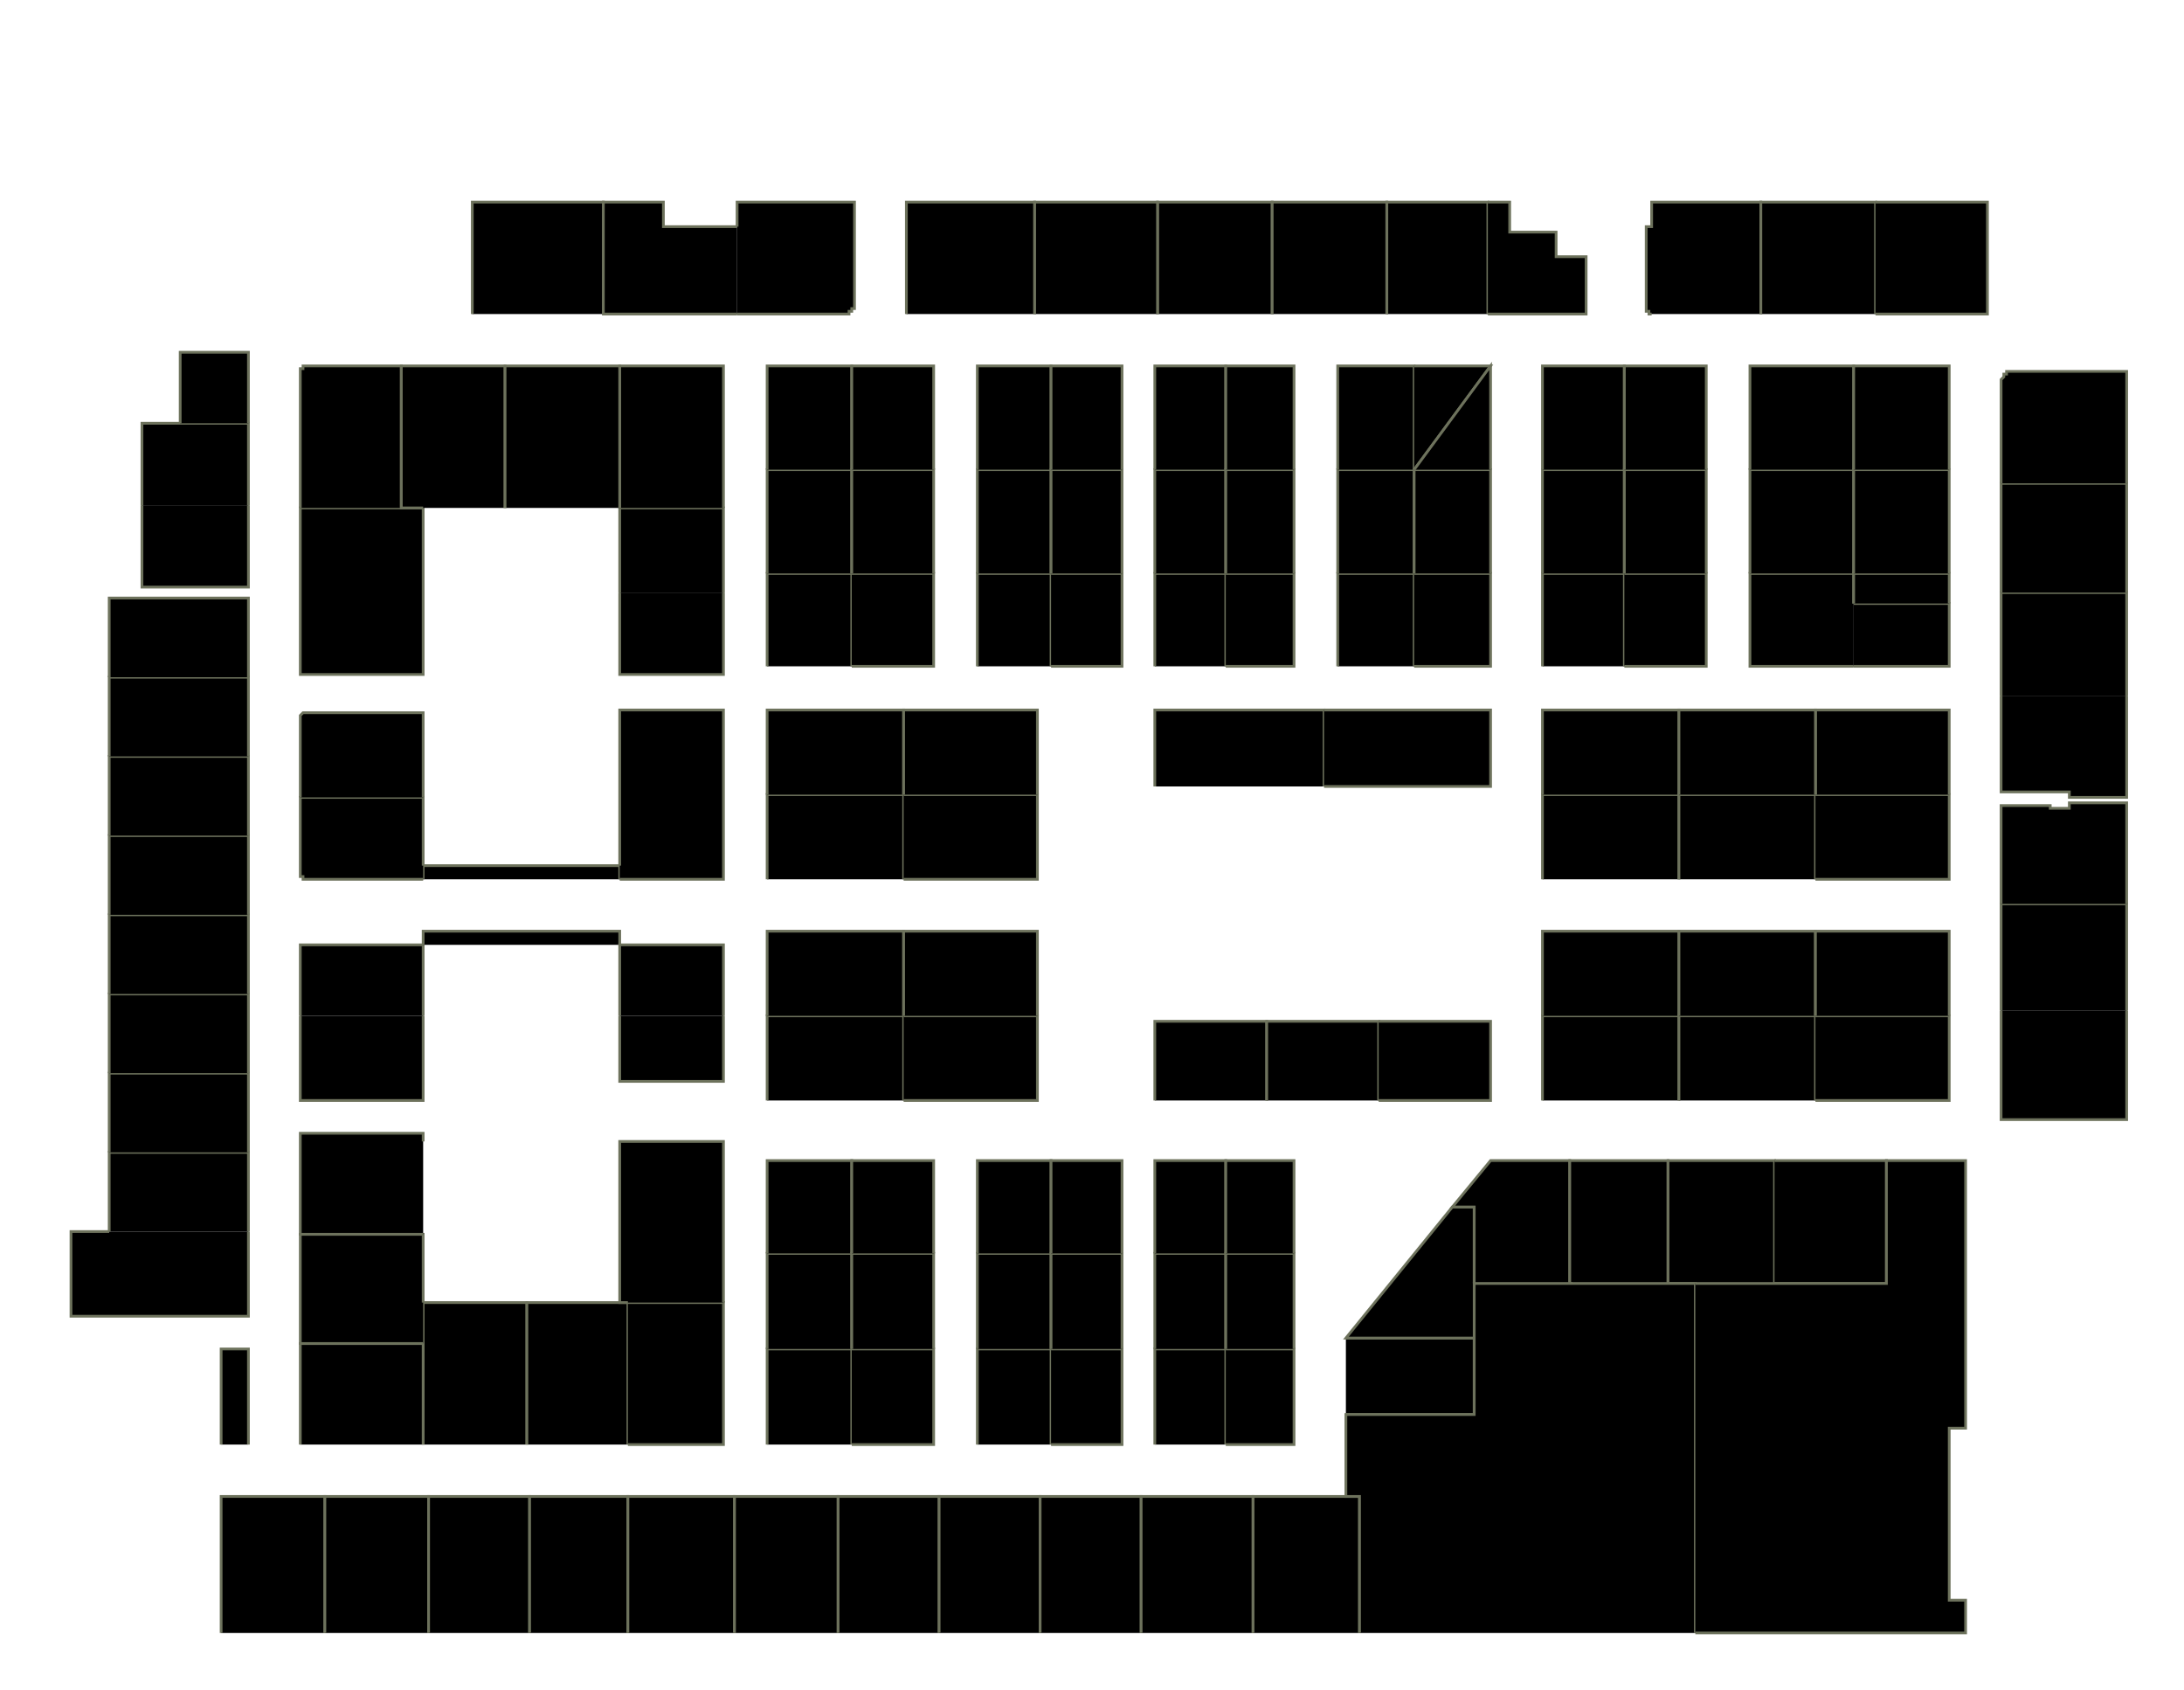 <?xml version="1.0" encoding="utf-8" ?>
<svg baseProfile="full" height="619" version="1.1" width="800" xmlns="http://www.w3.org/2000/svg" xmlns:ev="http://www.w3.org/2001/xml-events" xmlns:xlink="http://www.w3.org/1999/xlink"><defs /><g id="3A01" stroke="red"><polyline points="81,598 81,548 119,548 119,598" stroke="#6d725c" /></g><g id="3A02" stroke="red"><polyline points="119,598 119,548 157,548 157,598" stroke="#6d725c" /></g><g id="3A04" stroke="red"><polyline points="157,598 157,548 194,548 194,598" stroke="#6d725c" /></g><g id="3A06" stroke="red"><polyline points="155,529 155,492 155,477 193,477 193,529" stroke="#6d725c" /></g><g id="3A07" stroke="red"><polyline points="81,529 81,494 91,494 91,529" stroke="#6d725c" /></g><g id="3A08" stroke="red"><polyline points="110,529 110,492 155,492 155,529" stroke="#6d725c" /></g><g id="3A09" stroke="red"><polyline points="91,451 91,482 26,482 26,451 40,451" stroke="#6d725c" /></g><g id="3A10" stroke="red"><polyline points="155,492 110,492 110,452 155,452 155,477" stroke="#6d725c" /></g><g id="3A11" stroke="red"><polyline points="40,451 40,422 91,422 91,451" stroke="#6d725c" /></g><g id="3A12" stroke="red"><polyline points="155,452 110,452 110,415 155,415 155,418" stroke="#6d725c" /></g><g id="3A14" stroke="red"><polyline points="155,372 155,403 110,403 110,372" stroke="#6d725c" /></g><g id="3A15" stroke="red"><polyline points="40,422 40,393 91,393 91,422" stroke="#6d725c" /></g><g id="3A16" stroke="red"><polyline points="110,372 110,346 155,346 155,372" stroke="#6d725c" /></g><g id="3A17" stroke="red"><polyline points="40,393 40,364 91,364 91,393" stroke="#6d725c" /></g><g id="3A18" stroke="red"><polyline points="155,346 155,341 227,341 227,346" stroke="#6d725c" /></g><g id="3A19" stroke="red"><polyline points="40,364 40,335 91,335 91,364" stroke="#6d725c" /></g><g id="3A20" stroke="red"><polyline points="155,322 155,317 227,317 227,322" stroke="#6d725c" /></g><g id="3A21" stroke="red"><polyline points="40,335 40,306 91,306 91,335" stroke="#6d725c" /></g><g id="3A22" stroke="red"><polyline points="155,322 112,322 112,322 112,322 111,322 111,321 111,321 110,321 110,320 110,320 110,320 110,319 110,292 155,292 155,317" stroke="#6d725c" /></g><g id="3A23" stroke="red"><polyline points="40,306 40,277 91,277 91,306" stroke="#6d725c" /></g><g id="3A24" stroke="red"><polyline points="110,292 110,263 110,263 110,263 110,262 110,262 111,261 111,261 111,261 112,261 112,261 112,261 155,261 155,292" stroke="#6d725c" /></g><g id="3A25" stroke="red"><polyline points="40,277 40,248 91,248 91,277" stroke="#6d725c" /></g><g id="3A26" stroke="red"><polyline points="155,216 155,247 110,247 110,216" stroke="#6d725c" /></g><g id="3A27" stroke="red"><polyline points="40,248 40,219 91,219 91,248" stroke="#6d725c" /></g><g id="3A28" stroke="red"><polyline points="110,216 110,186 147,186 155,186 155,216" stroke="#6d725c" /></g><g id="3A29" stroke="red"><polyline points="91,185 91,215 52,215 52,185" stroke="#6d725c" /></g><g id="3A30" stroke="red"><polyline points="110,186 110,137 110,136 110,136 110,136 110,135 111,135 111,135 111,134 112,134 112,134 112,134 147,134 147,186" stroke="#6d725c" /></g><g id="3A31" stroke="red"><polyline points="52,185 52,155 66,155 91,155 91,185" stroke="#6d725c" /></g><g id="3A32" stroke="red"><polyline points="155,186 147,186 147,134 185,134 185,186" stroke="#6d725c" /></g><g id="3A33" stroke="red"><polyline points="66,155 66,129 91,129 91,155" stroke="#6d725c" /></g><g id="3B01" stroke="red"><polyline points="194,598 194,548 230,548 230,598" stroke="#6d725c" /></g><g id="3B02" stroke="red"><polyline points="269,598 269,548 307,548 307,598" stroke="#6d725c" /></g><g id="3B03" stroke="red"><polyline points="230,598 230,548 269,548 269,598" stroke="#6d725c" /></g><g id="3B04" stroke="red"><polyline points="281,529 281,494 312,494 312,529" stroke="#6d725c" /></g><g id="3B05" stroke="red"><polyline points="193,529 193,477 227,477 230,477 230,529" stroke="#6d725c" /></g><g id="3B06" stroke="red"><polyline points="281,494 281,459 312,459 312,494" stroke="#6d725c" /></g><g id="3B07" stroke="red"><polyline points="230,477 265,477 265,529 230,529" stroke="#6d725c" /></g><g id="3B08" stroke="red"><polyline points="281,459 281,425 312,425 312,459" stroke="#6d725c" /></g><g id="3B09" stroke="red"><polyline points="230,477 227,477 227,418 265,418 265,477" stroke="#6d725c" /></g><g id="3B10" stroke="red"><polyline points="281,403 281,372 331,372 331,403" stroke="#6d725c" /></g><g id="3B11" stroke="red"><polyline points="265,372 265,396 227,396 227,372" stroke="#6d725c" /></g><g id="3B12" stroke="red"><polyline points="281,372 281,341 331,341 331,372" stroke="#6d725c" /></g><g id="3B14" stroke="red"><polyline points="281,322 281,291 331,291 331,322" stroke="#6d725c" /></g><g id="3B15" stroke="red"><polyline points="227,372 227,346 265,346 265,372" stroke="#6d725c" /></g><g id="3B16" stroke="red"><polyline points="281,291 281,260 331,260 331,291" stroke="#6d725c" /></g><g id="3B17" stroke="red"><polyline points="227,317 227,260 265,260 265,322 227,322" stroke="#6d725c" /></g><g id="3B18" stroke="red"><polyline points="281,244 281,210 312,210 312,244" stroke="#6d725c" /></g><g id="3B19" stroke="red"><polyline points="265,217 265,247 227,247 227,217" stroke="#6d725c" /></g><g id="3B20" stroke="red"><polyline points="281,210 281,172 312,172 312,210" stroke="#6d725c" /></g><g id="3B21" stroke="red"><polyline points="227,217 227,186 265,186 265,217" stroke="#6d725c" /></g><g id="3B22" stroke="red"><polyline points="281,172 281,134 312,134 312,172" stroke="#6d725c" /></g><g id="3B23" stroke="red"><polyline points="227,186 227,134 265,134 265,186" stroke="#6d725c" /></g><g id="3B24" stroke="red"><polyline points="270,83 270,74 313,74 313,112 313,113 312,113 312,114 312,114 312,114 311,114 311,115 311,115 310,115 310,115 270,115" stroke="#6d725c" /></g><g id="3B25" stroke="red"><polyline points="185,186 185,134 227,134 227,186" stroke="#6d725c" /></g><g id="3B27" stroke="red"><polyline points="173,115 173,74 221,74 221,115" stroke="#6d725c" /></g><g id="3B29" stroke="red"><polyline points="270,115 221,115 221,74 243,74 243,83 270,83" stroke="#6d725c" /></g><g id="3C01" stroke="red"><polyline points="307,598 307,548 344,548 344,598" stroke="#6d725c" /></g><g id="3C02" stroke="red"><polyline points="344,598 344,548 381,548 381,598" stroke="#6d725c" /></g><g id="3C03" stroke="red"><polyline points="312,494 342,494 342,529 312,529" stroke="#6d725c" /></g><g id="3C04" stroke="red"><polyline points="358,529 358,494 385,494 385,529" stroke="#6d725c" /></g><g id="3C05" stroke="red"><polyline points="312,494 312,459 342,459 342,494" stroke="#6d725c" /></g><g id="3C06" stroke="red"><polyline points="358,494 358,459 385,459 385,494" stroke="#6d725c" /></g><g id="3C07" stroke="red"><polyline points="312,459 312,425 342,425 342,459" stroke="#6d725c" /></g><g id="3C08" stroke="red"><polyline points="358,459 358,425 385,425 385,459" stroke="#6d725c" /></g><g id="3C10" stroke="red"><polyline points="331,372 380,372 380,403 331,403" stroke="#6d725c" /></g><g id="3C12" stroke="red"><polyline points="331,372 331,341 380,341 380,372" stroke="#6d725c" /></g><g id="3C14" stroke="red"><polyline points="331,291 380,291 380,322 331,322" stroke="#6d725c" /></g><g id="3C16" stroke="red"><polyline points="331,291 331,260 380,260 380,291" stroke="#6d725c" /></g><g id="3C17" stroke="red"><polyline points="312,210 342,210 342,244 312,244" stroke="#6d725c" /></g><g id="3C18" stroke="red"><polyline points="358,244 358,210 385,210 385,244" stroke="#6d725c" /></g><g id="3C19" stroke="red"><polyline points="312,210 312,172 342,172 342,210" stroke="#6d725c" /></g><g id="3C20" stroke="red"><polyline points="358,210 358,172 385,172 385,210" stroke="#6d725c" /></g><g id="3C21" stroke="red"><polyline points="312,172 312,134 342,134 342,172" stroke="#6d725c" /></g><g id="3C22" stroke="red"><polyline points="358,172 358,134 385,134 385,172" stroke="#6d725c" /></g><g id="3C24" stroke="red"><polyline points="332,115 332,74 379,74 379,115" stroke="#6d725c" /></g><g id="3D01" stroke="red"><polyline points="381,598 381,548 418,548 418,598" stroke="#6d725c" /></g><g id="3D02" stroke="red"><polyline points="418,598 418,548 459,548 459,598" stroke="#6d725c" /></g><g id="3D03" stroke="red"><polyline points="385,494 411,494 411,529 385,529" stroke="#6d725c" /></g><g id="3D04" stroke="red"><polyline points="423,529 423,494 449,494 449,529" stroke="#6d725c" /></g><g id="3D05" stroke="red"><polyline points="385,494 385,459 411,459 411,494" stroke="#6d725c" /></g><g id="3D06" stroke="red"><polyline points="423,494 423,459 449,459 449,494" stroke="#6d725c" /></g><g id="3D07" stroke="red"><polyline points="385,459 385,425 411,425 411,459" stroke="#6d725c" /></g><g id="3D08" stroke="red"><polyline points="423,459 423,425 449,425 449,459" stroke="#6d725c" /></g><g id="3D10" stroke="red"><polyline points="423,403 423,374 464,374 464,403" stroke="#6d725c" /></g><g id="3D12" stroke="red"><polyline points="423,288 423,260 485,260 485,288" stroke="#6d725c" /></g><g id="3D14" stroke="red"><polyline points="423,244 423,210 449,210 449,244" stroke="#6d725c" /></g><g id="3D15" stroke="red"><polyline points="385,210 411,210 411,244 385,244" stroke="#6d725c" /></g><g id="3D16" stroke="red"><polyline points="423,210 423,172 449,172 449,210" stroke="#6d725c" /></g><g id="3D17" stroke="red"><polyline points="385,210 385,172 411,172 411,210" stroke="#6d725c" /></g><g id="3D18" stroke="red"><polyline points="423,172 423,134 449,134 449,172" stroke="#6d725c" /></g><g id="3D19" stroke="red"><polyline points="385,172 385,134 411,134 411,172" stroke="#6d725c" /></g><g id="3D20" stroke="red"><polyline points="424,115 424,74 466,74 466,115" stroke="#6d725c" /></g><g id="3D21" stroke="red"><polyline points="379,115 379,74 424,74 424,115" stroke="#6d725c" /></g><g id="3E01" stroke="red"><polyline points="459,598 459,548 493,548 498,548 498,598" stroke="#6d725c" /></g><g id="3E03" stroke="red"><polyline points="449,494 474,494 474,529 449,529" stroke="#6d725c" /></g><g id="3E05" stroke="red"><polyline points="449,494 449,459 474,459 474,494" stroke="#6d725c" /></g><g id="3E07" stroke="red"><polyline points="449,459 449,425 474,425 474,459" stroke="#6d725c" /></g><g id="3E09" stroke="red"><polyline points="464,403 464,374 505,374 505,403" stroke="#6d725c" /></g><g id="3E10" stroke="red"><polyline points="490,244 490,210 518,210 518,244" stroke="#6d725c" /></g><g id="3E11" stroke="red"><polyline points="449,210 474,210 474,244 449,244" stroke="#6d725c" /></g><g id="3E12" stroke="red"><polyline points="490,210 490,172 518,172 518,210" stroke="#6d725c" /></g><g id="3E14" stroke="red"><polyline points="490,172 490,134 518,134 518,172" stroke="#6d725c" /></g><g id="3E15" stroke="red"><polyline points="449,210 449,172 474,172 474,210" stroke="#6d725c" /></g><g id="3E16" stroke="red"><polyline points="466,115 466,74 508,74 508,115" stroke="#6d725c" /></g><g id="3E17" stroke="red"><polyline points="449,172 449,134 474,134 474,172" stroke="#6d725c" /></g><g id="3F03" stroke="red"><polyline points="493,490 540,490 540,518 493,518" stroke="#6d725c" /></g><g id="3F05" stroke="red"><polyline points="540,490 493,490 532,442 540,442 540,470" stroke="#6d725c" /></g><g id="3F07" stroke="red"><polyline points="540,470 540,442 532,442 546,425 575,425 575,470" stroke="#6d725c" /></g><g id="3F08" stroke="red"><polyline points="576,470 575,470 575,425 611,425 611,470" stroke="#6d725c" /></g><g id="3F09" stroke="red"><polyline points="505,374 546,374 546,403 505,403" stroke="#6d725c" /></g><g id="3F10" stroke="red"><polyline points="565,403 565,372 615,372 615,403" stroke="#6d725c" /></g><g id="3F12" stroke="red"><polyline points="565,372 565,341 615,341 615,372" stroke="#6d725c" /></g><g id="3F14" stroke="red"><polyline points="565,322 565,291 615,291 615,322" stroke="#6d725c" /></g><g id="3F15" stroke="red"><polyline points="485,260 546,260 546,288 485,288" stroke="#6d725c" /></g><g id="3F16" stroke="red"><polyline points="565,291 565,260 615,260 615,291" stroke="#6d725c" /></g><g id="3F17" stroke="red"><polyline points="518,210 546,210 546,244 518,244" stroke="#6d725c" /></g><g id="3F18" stroke="red"><polyline points="565,244 565,210 595,210 595,244" stroke="#6d725c" /></g><g id="3F19" stroke="red"><polyline points="518,210 518,172 546,172 546,210" stroke="#6d725c" /></g><g id="3F20" stroke="red"><polyline points="565,210 565,172 595,172 595,210" stroke="#6d725c" /></g><g id="3F21A" stroke="red"><polyline points="518,134 546,134 518,172" stroke="#6d725c" /></g><g id="3F21B" stroke="red"><polyline points="518,172 546,134 546,172" stroke="#6d725c" /></g><g id="3F22" stroke="red"><polyline points="565,172 565,134 595,134 595,172" stroke="#6d725c" /></g><g id="3F23" stroke="red"><polyline points="508,115 508,74 545,74 545,115" stroke="#6d725c" /></g><g id="3F24" stroke="red"><polyline points="545,74 553,74 553,85 570,85 570,94 581,94 581,115 545,115" stroke="#6d725c" /></g><g id="3G08" stroke="red"><polyline points="621,470 611,470 611,425 650,425 650,470" stroke="#6d725c" /></g><g id="3G10" stroke="red"><polyline points="615,403 615,372 665,372 665,403" stroke="#6d725c" /></g><g id="3G12" stroke="red"><polyline points="615,372 615,341 665,341 665,372" stroke="#6d725c" /></g><g id="3G14" stroke="red"><polyline points="615,322 615,291 665,291 665,322" stroke="#6d725c" /></g><g id="3G17" stroke="red"><polyline points="595,210 625,210 625,244 595,244" stroke="#6d725c" /></g><g id="3G18" stroke="red"><polyline points="679,244 641,244 641,210 679,210 679,221" stroke="#6d725c" /></g><g id="3G19" stroke="red"><polyline points="595,210 595,172 625,172 625,210" stroke="#6d725c" /></g><g id="3G20" stroke="red"><polyline points="641,210 641,172 679,172 679,210" stroke="#6d725c" /></g><g id="3G21" stroke="red"><polyline points="595,172 595,134 625,134 625,172" stroke="#6d725c" /></g><g id="3G22" stroke="red"><polyline points="641,172 641,134 679,134 679,172" stroke="#6d725c" /></g><g id="3G23" stroke="red"><polyline points="605,115 605,115 604,115 604,115 604,114 603,114 603,114 603,114 603,113 603,113 603,112 603,83 605,83 605,74 645,74 645,115" stroke="#6d725c" /></g><g id="3G24" stroke="red"><polyline points="645,115 645,74 645,74 687,74 687,115" stroke="#6d725c" /></g><g id="3H03" stroke="red"><polyline points="650,425 691,425 691,470 650,470" stroke="#6d725c" /></g><g id="3H05" stroke="red"><polyline points="665,372 714,372 714,403 665,403" stroke="#6d725c" /></g><g id="3H07" stroke="red"><polyline points="665,372 665,341 714,341 714,372" stroke="#6d725c" /></g><g id="3H08" stroke="red"><polyline points="779,370 779,410 733,410 733,370" stroke="#6d725c" /></g><g id="3H09" stroke="red"><polyline points="665,291 714,291 714,322 665,322" stroke="#6d725c" /></g><g id="3H10" stroke="red"><polyline points="733,370 733,331 779,331 779,370" stroke="#6d725c" /></g><g id="3H11" stroke="red"><polyline points="665,291 665,260 714,260 714,291" stroke="#6d725c" /></g><g id="3H12" stroke="red"><polyline points="733,331 733,295 751,295 751,296 758,296 758,294 779,294 779,331" stroke="#6d725c" /></g><g id="3H14" stroke="red"><polyline points="779,255 779,292 758,292 758,290 733,290 733,255" stroke="#6d725c" /></g><g id="3H15A" stroke="red"><polyline points="679,221 714,221 714,244 679,244" stroke="#6d725c" /></g><g id="3H15B" stroke="red"><polyline points="679,221 679,210 714,210 714,221" stroke="#6d725c" /></g><g id="3H16" stroke="red"><polyline points="733,255 733,217 779,217 779,255" stroke="#6d725c" /></g><g id="3H17" stroke="red"><polyline points="679,210 679,172 714,172 714,210" stroke="#6d725c" /></g><g id="3H18" stroke="red"><polyline points="733,217 733,177 779,177 779,217" stroke="#6d725c" /></g><g id="3H19" stroke="red"><polyline points="679,172 679,134 714,134 714,172" stroke="#6d725c" /></g><g id="3H20" stroke="red"><polyline points="733,177 733,139 733,139 734,138 734,138 734,137 734,137 735,137 735,137 735,136 736,136 736,136 779,136 779,177" stroke="#6d725c" /></g><g id="3H21" stroke="red"><polyline points="687,74 728,74 728,115 687,115" stroke="#6d725c" /></g><g id="3Y01" stroke="red"><polyline points="615,291 615,260 665,260 665,291" stroke="#6d725c" /></g><g id="3Y02" stroke="red"><polyline points="498,598 498,548 493,548 493,518 540,518 540,490 540,470 575,470 576,470 611,470 621,470 621,598" stroke="#6d725c" /></g><g id="3Y03" stroke="red"><polyline points="621,470 650,470 691,470 691,425 720,425 720,523 714,523 714,586 720,586 720,598 621,598" stroke="#6d725c" /></g></svg>